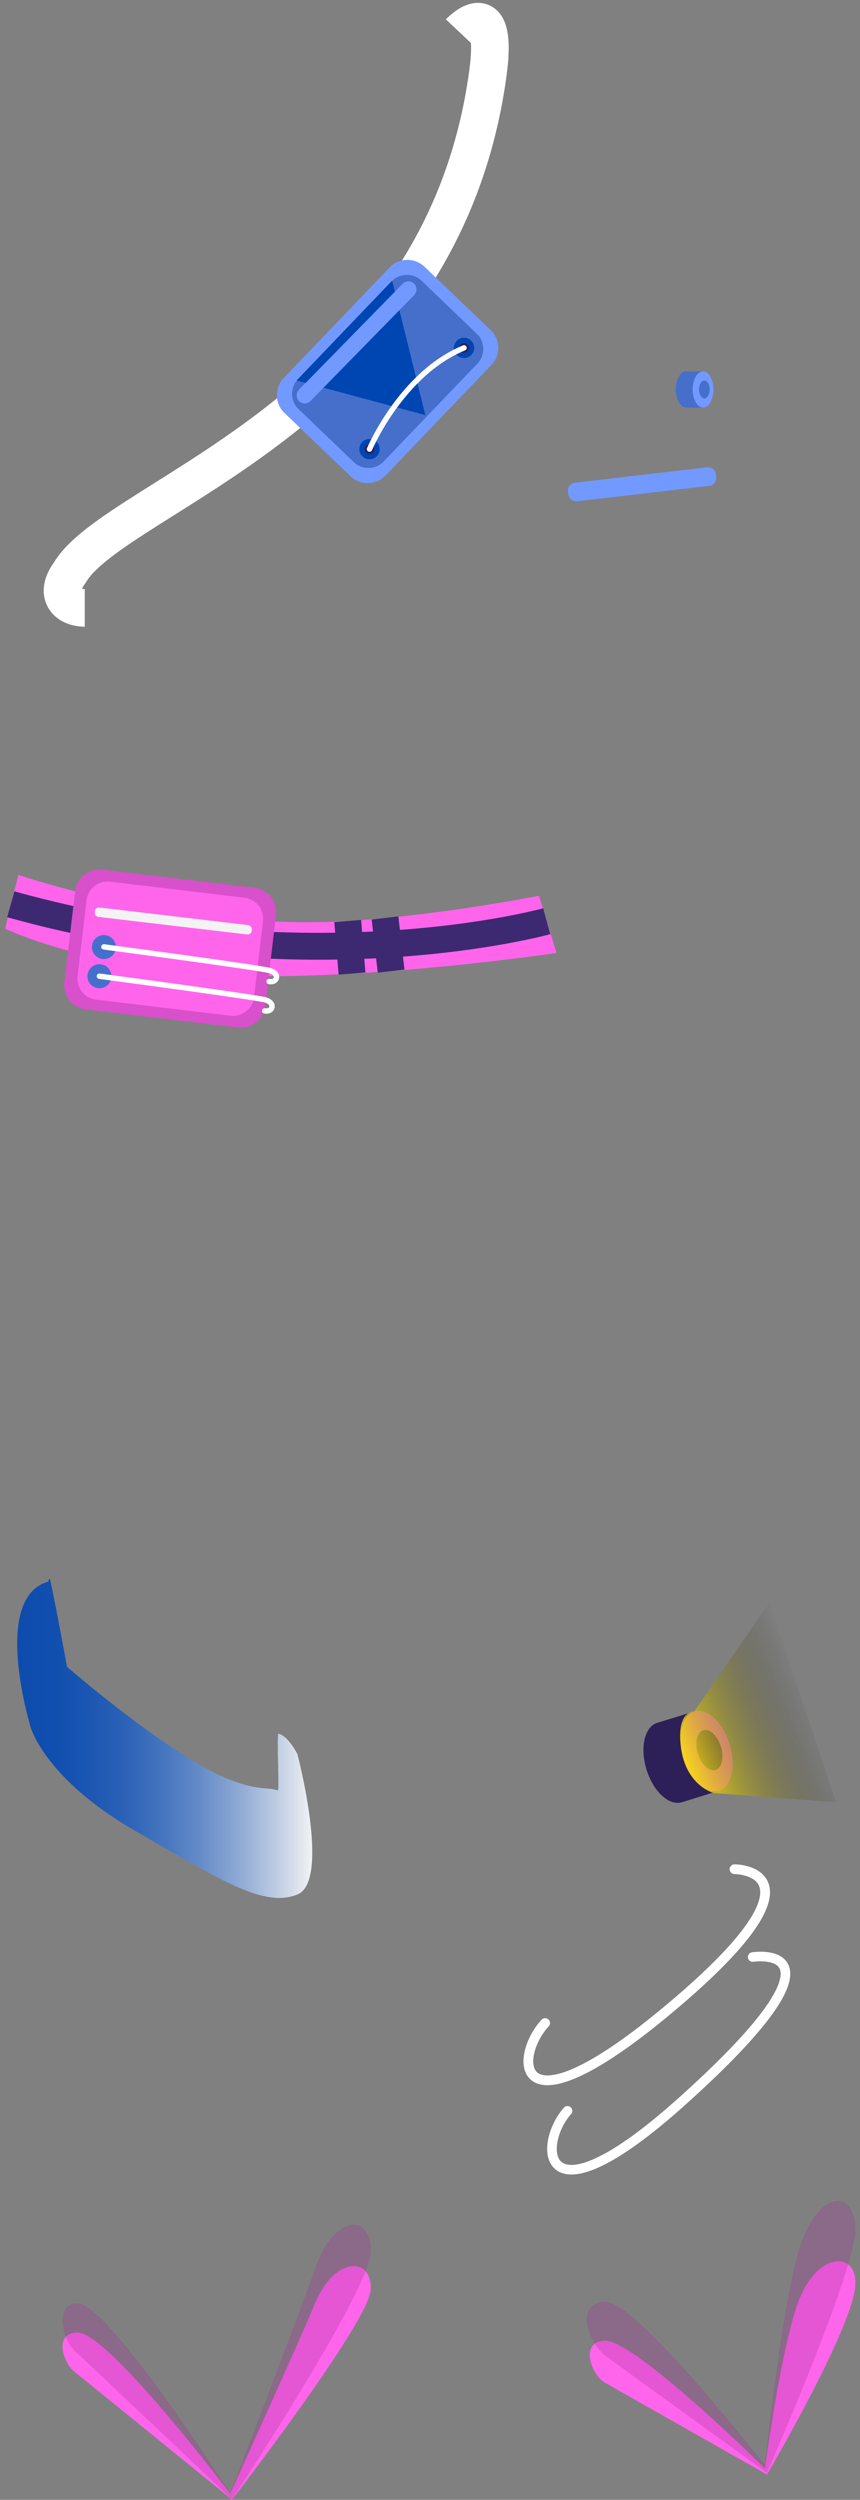 <svg width="160" height="465" viewBox="0 0 160 465" fill="none" xmlns="http://www.w3.org/2000/svg">
<rect x="0" y="0" width="160" height="465" fill="#808080" stroke="none"/>
<path d="M107.367 93.246L131.962 90.366C132.758 90.29 133.327 89.532 133.251 88.736L133.175 88.205C133.099 87.41 132.341 86.841 131.546 86.917L106.95 89.797C106.154 89.873 105.586 90.631 105.661 91.427L105.737 91.957C105.813 92.753 106.571 93.322 107.367 93.246Z" fill="#7299FF"/>
<path d="M129.593 72.44C129.596 70.577 128.733 69.066 127.666 69.064C126.598 69.062 125.731 70.571 125.728 72.434C125.725 74.296 126.588 75.808 127.655 75.81C128.722 75.811 129.59 74.303 129.593 72.44Z" fill="#466FCB"/>
<path d="M127.683 69.083L127.672 75.829L130.818 75.834L130.829 69.088L127.683 69.083Z" fill="#466FCB"/>
<path d="M132.735 72.446C132.738 70.583 131.875 69.072 130.807 69.07C129.74 69.068 128.872 70.577 128.869 72.44C128.866 74.302 129.729 75.814 130.797 75.816C131.864 75.817 132.732 74.309 132.735 72.446Z" fill="#7299FF"/>
<path d="M132.027 72.456C132.028 71.535 131.588 70.788 131.044 70.787C130.5 70.786 130.058 71.532 130.056 72.453C130.055 73.374 130.495 74.121 131.039 74.122C131.583 74.123 132.025 73.377 132.027 72.456Z" fill="#466FCB"/>
<path d="M3.449 162.749C3.449 162.749 33.692 173.209 64.692 171.314C82.049 170.253 100.278 166.615 100.278 166.615L103.537 177.264C103.537 177.264 67.989 182.532 42.446 181.433C16.903 180.334 0.948 172.754 0.948 172.754C1.365 171.238 1.592 169.722 2.009 168.206C2.54 166.387 2.919 164.568 3.449 162.749Z" fill="#FF65EB"/>
<path d="M101.718 171.352C101.718 171.352 57.567 183.706 2.009 168.206" stroke="#3D2971" stroke-width="5" stroke-miterlimit="10"/>
<path d="M44.302 191.135L15.954 187.762C13.453 187.459 11.672 185.185 11.975 182.722L13.984 165.743C14.287 163.242 16.561 161.461 19.024 161.764L47.372 165.137C49.873 165.44 51.654 167.714 51.351 170.177L49.343 187.156C49.039 189.657 46.766 191.438 44.302 191.135Z" fill="#D850CB"/>
<path d="M42.901 188.937L17.851 185.943C15.729 185.678 14.175 183.745 14.44 181.585L16.108 167.411C16.373 165.289 18.306 163.735 20.466 164L45.516 166.994C47.639 167.259 49.193 169.192 48.927 171.352L47.26 185.526C46.994 187.649 45.024 189.164 42.901 188.937Z" fill="#FF65EB"/>
<path d="M45.933 173.815L18.343 170.556C17.888 170.518 17.547 170.101 17.623 169.646V169.532C17.661 169.078 18.078 168.737 18.532 168.812L46.122 172.072C46.577 172.109 46.918 172.526 46.842 172.981V173.095C46.804 173.55 46.387 173.891 45.933 173.815Z" fill="#F3F3F3"/>
<path d="M19.329 178.4C20.564 178.4 21.565 177.399 21.565 176.164C21.565 174.929 20.564 173.928 19.329 173.928C18.094 173.928 17.093 174.929 17.093 176.164C17.093 177.399 18.094 178.4 19.329 178.4Z" fill="#466FCB"/>
<path d="M18.494 183.821C19.729 183.821 20.73 182.82 20.73 181.585C20.73 180.35 19.729 179.349 18.494 179.349C17.26 179.349 16.259 180.35 16.259 181.585C16.259 182.82 17.26 183.821 18.494 183.821Z" fill="#466FCB"/>
<path d="M18.494 181.585C18.494 181.585 47.638 185.451 49.457 186.019C51.276 186.587 50.745 188.331 49.23 188.028" stroke="white" stroke-miterlimit="10" stroke-linecap="round" stroke-linejoin="round"/>
<path d="M19.329 176.128C19.329 176.128 48.472 179.994 50.291 180.562C52.11 181.13 51.58 182.874 50.064 182.571" stroke="white" stroke-miterlimit="10" stroke-linecap="round" stroke-linejoin="round"/>
<path d="M64.693 171.315L65.489 181.093" stroke="#3D2971" stroke-width="5" stroke-miterlimit="10"/>
<path d="M71.628 170.747L72.765 180.638" stroke="#3D2971" stroke-width="5" stroke-miterlimit="10"/>
<path d="M85.5 6C85.5 6 92.851 -1.801 90.767 13.661C82.164 76.799 21.5 92 13 106.5C10 110.5 12.394 113.067 15.767 113.067" stroke="white" stroke-width="7" stroke-miterlimit="10"/>
<path d="M91.449 67.854L71.704 88.471C69.961 90.29 67.081 90.328 65.261 88.623L52.907 76.798C51.088 75.055 51.05 72.175 52.755 70.356L72.5 49.739C74.243 47.92 77.124 47.882 78.943 49.588L91.297 61.412C93.116 63.155 93.154 66.035 91.449 67.854Z" fill="#7299FF"/>
<path d="M88.834 67.627L71.363 85.856C69.885 87.41 67.383 87.448 65.83 85.97L55.521 76.079C53.968 74.6 53.93 72.099 55.408 70.545L72.879 52.317C74.357 50.763 76.858 50.725 78.412 52.203L88.72 62.094C90.274 63.572 90.312 66.073 88.834 67.627Z" fill="#466FCB"/>
<path d="M55.181 70.772L79.132 77.215L72.955 52.202L55.181 70.772Z" fill="#0046B3"/>
<path d="M68.748 85.438C69.794 85.438 70.643 84.59 70.643 83.543C70.643 82.497 69.794 81.648 68.748 81.648C67.701 81.648 66.853 82.497 66.853 83.543C66.853 84.59 67.701 85.438 68.748 85.438Z" fill="#0046B3"/>
<path d="M86.333 66.604C87.379 66.604 88.228 65.756 88.228 64.709C88.228 63.663 87.379 62.815 86.333 62.815C85.286 62.815 84.438 63.663 84.438 64.709C84.438 65.756 85.286 66.604 86.333 66.604Z" fill="#0046B3"/>
<path d="M56.697 73.538L75.987 53.831" stroke="#7299FF" stroke-width="3" stroke-miterlimit="10" stroke-linecap="round" stroke-linejoin="round"/>
<path d="M68.748 84.453C69.25 84.453 69.657 84.046 69.657 83.543C69.657 83.041 69.25 82.634 68.748 82.634C68.246 82.634 67.838 83.041 67.838 83.543C67.838 84.046 68.246 84.453 68.748 84.453Z" fill="#2D2059"/>
<path d="M86.333 65.619C86.835 65.619 87.243 65.212 87.243 64.709C87.243 64.207 86.835 63.8 86.333 63.8C85.831 63.8 85.424 64.207 85.424 64.709C85.424 65.212 85.831 65.619 86.333 65.619Z" fill="#2D2059"/>
<path d="M68.748 83.544C68.748 83.544 74.698 69.484 86.333 64.709" stroke="white" stroke-miterlimit="10" stroke-linecap="round" stroke-linejoin="round"/>
<path d="M136.661 347.691C136.661 347.691 156.027 347.691 123.283 374.675C95.466 397.565 95.58 382.633 101.416 376.304" stroke="white" stroke-width="1.815" stroke-miterlimit="10" stroke-linecap="round" stroke-linejoin="round"/>
<path d="M140.034 364.025C140.034 364.025 160.385 360.842 126.732 391.009C100.431 414.581 99.938 398.967 105.585 392.638" stroke="white" stroke-width="1.785" stroke-miterlimit="10" stroke-linecap="round" stroke-linejoin="round"/>
<path d="M14.403 441.602L43.167 464.947C43.167 464.947 68.748 431.9 68.976 425.837C69.203 419.735 62.268 419.697 58.667 428.3C55.333 436.334 42.826 463.848 42.826 463.848C42.826 463.848 20.087 433.719 14.403 433.871C9.817 433.909 11.712 439.935 14.403 441.602Z" fill="#FF65EB"/>
<path opacity="0.3" d="M14.403 437.738L43.167 464.911C43.167 464.911 68.748 426.179 68.976 418.941C69.203 411.702 62.268 411.626 58.667 421.859C55.333 431.409 42.826 463.774 42.826 463.774C42.826 463.774 20.087 428.302 14.403 428.453C9.817 428.605 11.712 435.767 14.403 437.738Z" fill="#A33499"/>
<path d="M112.52 443.195L142.687 460.287C142.687 460.287 158.793 432.925 159.134 424.929C159.4 418.827 152.427 418.789 148.826 427.392C145.491 435.426 142.308 459.15 142.308 459.15C142.308 459.15 118.167 435.237 112.52 435.388C107.897 435.502 109.829 441.528 112.52 443.195Z" fill="#FF65EB"/>
<path opacity="0.3" d="M112.52 438.117L142.687 459.984C142.687 459.984 159.096 422.541 159.134 414.81C159.172 407.306 152.426 406.965 148.826 417.955C145.491 428.264 142.308 458.544 142.308 458.544C142.308 458.544 118.167 427.657 112.52 428.15C106.532 428.68 109.829 435.995 112.52 438.117Z" fill="#A33499"/>
<path opacity="0.9" d="M9.022 294.18C-1.779 297.174 5.762 321.466 5.762 321.466C5.762 321.466 8.529 330.941 24.977 340.453C41.424 349.965 49.117 354.892 55.333 352.391C61.548 349.89 55.333 326.279 55.333 326.279C55.333 326.279 53.589 322.831 51.808 322.49C51.429 322.414 51.998 333.139 51.694 333.025C49.724 332.381 47.753 333.101 42.22 330.827C31.154 326.241 12.47 310.059 12.47 310.059C12.47 310.059 10.689 300.206 9.438 294.331C9.173 292.853 9.022 294.18 9.022 294.18Z" fill="url(#paint0_linear_396:39)"/>
<path d="M126.84 335.236C129.2 334.506 130.09 330.608 128.829 326.529C127.567 322.449 124.632 319.734 122.273 320.463C119.913 321.193 119.022 325.091 120.284 329.171C121.545 333.25 124.48 335.965 126.84 335.236Z" fill="#2D2059"/>
<path d="M129.163 318.34L122.283 320.467L126.851 335.239L133.73 333.112L129.163 318.34Z" fill="#2D2059"/>
<path d="M133.741 333.114C136.101 332.384 136.991 328.486 135.73 324.406C134.468 320.327 131.533 317.612 129.173 318.341C126.814 319.071 125.923 322.969 127.185 327.048C128.446 331.128 131.381 333.843 133.741 333.114Z" fill="#FF65EB"/>
<path d="M133.121 329.231C134.301 328.866 134.746 326.917 134.115 324.877C133.484 322.837 132.017 321.48 130.837 321.844C129.657 322.209 129.212 324.158 129.843 326.198C130.473 328.238 131.941 329.595 133.121 329.231Z" fill="#3D2971"/>
<path opacity="0.9" d="M129.155 318.351L143.215 298L155.532 335.254L132.718 333.51C132.718 333.51 127.639 332.146 126.692 325.097C125.782 318.048 129.155 318.351 129.155 318.351Z" fill="url(#paint1_linear_396:39)"/>
<defs>
<linearGradient id="paint0_linear_396:39" x1="3.228" y1="323.34" x2="58.144" y2="323.34" gradientUnits="userSpaceOnUse">
<stop stop-color="#0046B3"/>
<stop offset="0.125" stop-color="#0449B4"/>
<stop offset="0.251" stop-color="#1052B8"/>
<stop offset="0.377" stop-color="#2460BE"/>
<stop offset="0.502" stop-color="#4075C6"/>
<stop offset="0.628" stop-color="#658FD1"/>
<stop offset="0.755" stop-color="#91AFDE"/>
<stop offset="0.879" stop-color="#C5D5EE"/>
<stop offset="1" stop-color="white"/>
</linearGradient>
<linearGradient id="paint1_linear_396:39" x1="126.537" y1="325.845" x2="150.555" y2="316.141" gradientUnits="userSpaceOnUse">
<stop stop-color="#FAE205"/>
<stop offset="0.975" stop-color="#1C1F23" stop-opacity="0.025"/>
<stop offset="1" stop-color="#1D1D1B" stop-opacity="0"/>
</linearGradient>
</defs>
</svg>
